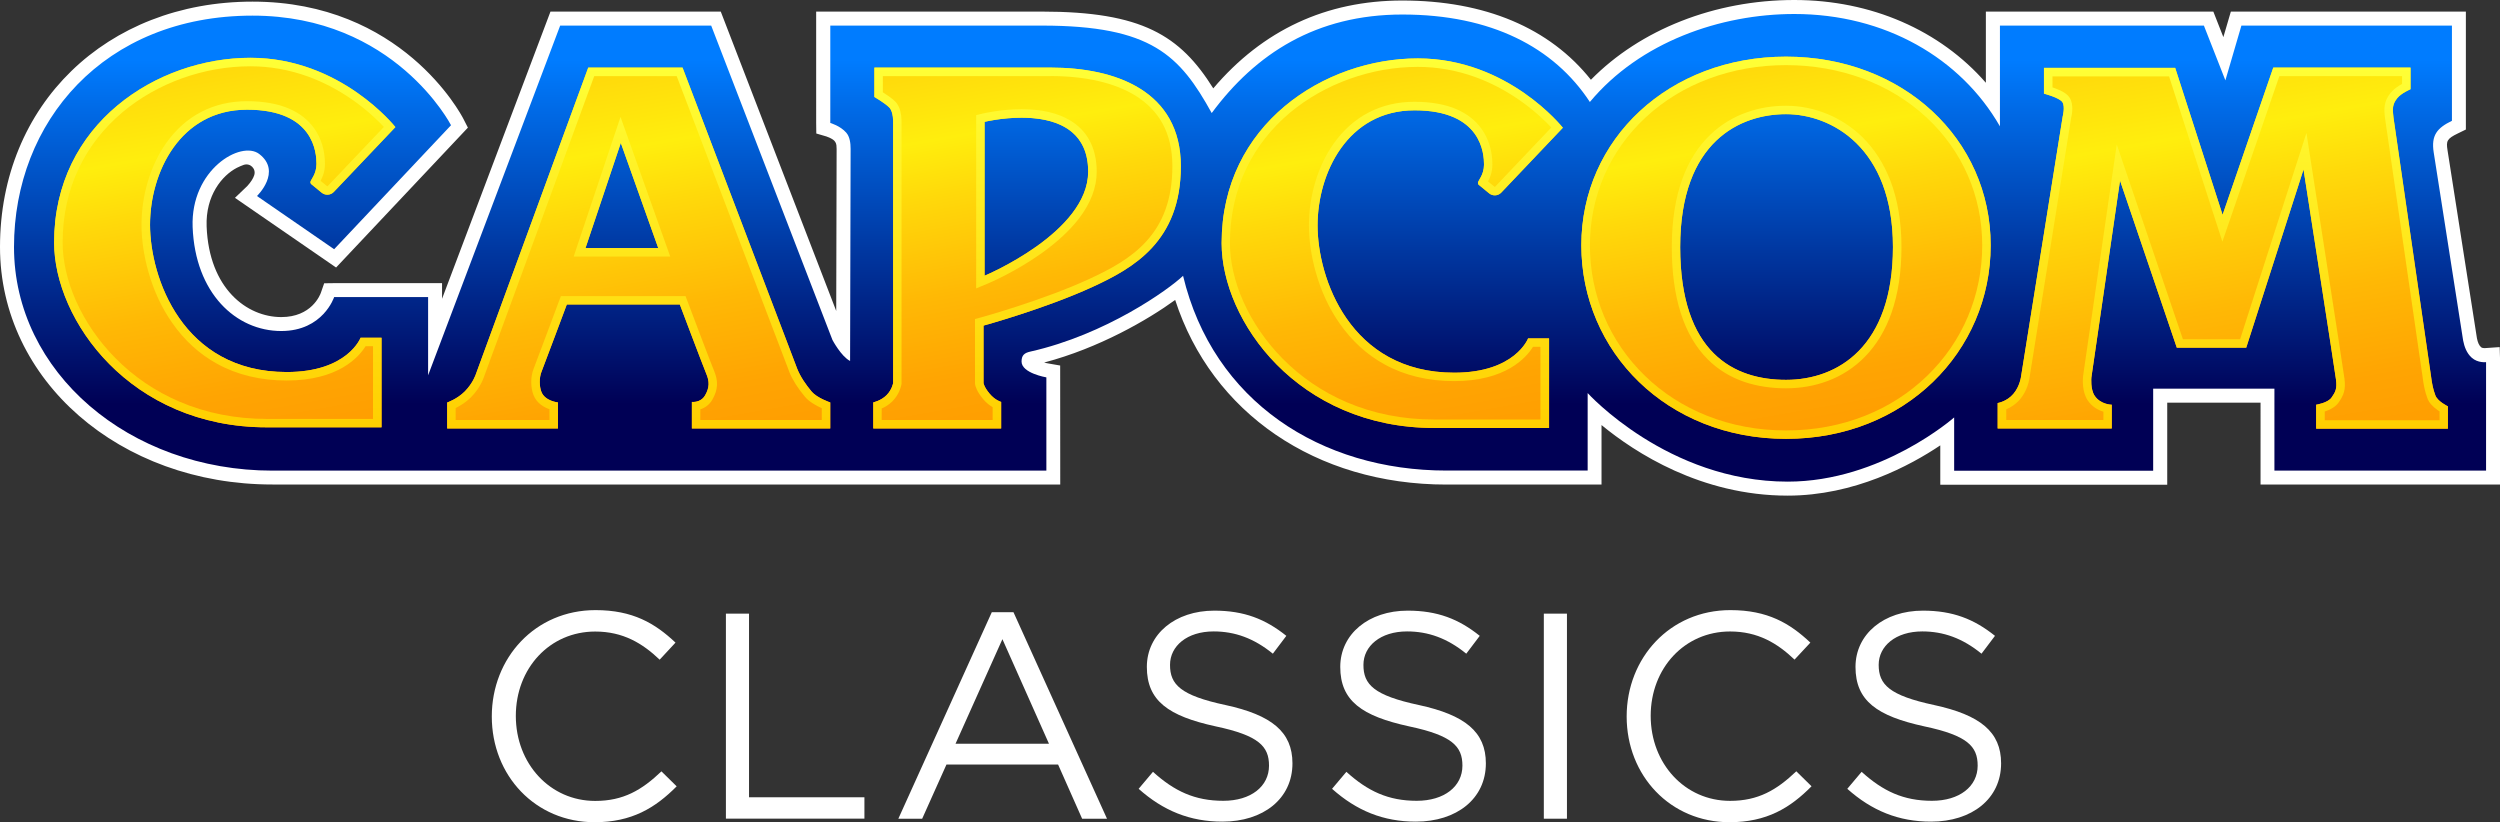 <?xml version="1.0" encoding="utf-8"?>
<!-- Generator: Adobe Illustrator 26.0.3, SVG Export Plug-In . SVG Version: 6.00 Build 0)  -->
<svg version="1.1" id="Layer_1" xmlns="http://www.w3.org/2000/svg" xmlns:xlink="http://www.w3.org/1999/xlink" x="0px" y="0px"
	 viewBox="0 0 3839 1262.6" style="enable-background:new 0 0 3839 1262.6;" xml:space="preserve">
<rect x="0" y="0" width="3839" height="1262.6" fill="#333333" stroke="none"/>
<style type="text/css">
	.st0{fill:#231F20;}
	.st1{fill:#FFFFFF;}
	.st2{fill:url(#SVGID_1_);}
	.st3{fill:url(#SVGID_00000078735829081168591880000008346425154111295878_);}
	.st4{fill:url(#SVGID_00000001661153333249270820000001214040348160775602_);}
	.st5{fill:url(#SVGID_00000107586986020306168260000004438332853620390300_);}
	.st6{fill:url(#SVGID_00000109720439954513455830000000263058447443696046_);}
	.st7{fill:url(#SVGID_00000014622465584184442720000003964941142184981684_);}
	.st8{fill:url(#SVGID_00000084495068728510731560000007281018372043858830_);}
	.st9{fill:url(#SVGID_00000042732233393673026730000004214778654122680707_);}
	.st10{fill:url(#SVGID_00000067942052480066092380000003310942863477050540_);}
	.st11{fill:url(#SVGID_00000085938468640650621920000015924367056649757853_);}
	.st12{fill:url(#SVGID_00000124845171529025315080000010895639035678133680_);}
	.st13{fill:url(#SVGID_00000141445165134059024530000006775205381004574607_);}
	.st14{fill:url(#SVGID_00000032650332480002244170000009141893402879516316_);}
	.st15{display:none;}
	.st16{display:inline;fill:#FF0642;}
	.st17{display:inline;fill:#FFFFFF;stroke:#000000;stroke-width:0.486;stroke-miterlimit:10;}
	.st18{display:inline;fill:#FFCB04;}
	.st19{fill:#034EA2;}
	.st20{fill:url(#SVGID_00000183928289684067508310000010536577333285748145_);}
	.st21{fill:url(#SVGID_00000154392159112845926170000004997236620240017830_);}
	.st22{fill:url(#SVGID_00000067919608556784394240000014269853937748425640_);}
	.st23{fill:url(#SVGID_00000119803401508341916380000000967846289395080626_);}
	.st24{fill:url(#SVGID_00000067938134668628874840000016462756937830148781_);}
	.st25{fill:url(#SVGID_00000033354710288820339820000010848105301618643845_);}
	.st26{fill:url(#SVGID_00000083048982494271302580000007000623387811527558_);}
	.st27{fill:url(#SVGID_00000169560257516757139580000011103434945004440195_);}
	.st28{fill:url(#SVGID_00000000187644414535469800000000821040066531260070_);}
	.st29{fill:url(#SVGID_00000138573267636756111120000014284193401517681792_);}
	.st30{fill:url(#SVGID_00000096030426681398770400000007261285604637735061_);}
	.st31{fill:url(#SVGID_00000064317960697845794190000015118283087749940129_);}
	.st32{fill:url(#SVGID_00000140015184008823422180000006649391241201906089_);}
	.st33{display:inline;fill:#FFFFFF;stroke:#000000;stroke-width:0.488;stroke-miterlimit:10;}
	.st34{fill:url(#SVGID_00000088834788013549353260000005201820423043335307_);}
	.st35{fill:url(#SVGID_00000146474047500330759510000014921935130474725769_);}
	.st36{fill:url(#SVGID_00000096039934154551139920000002602373776279217582_);}
	.st37{fill:url(#SVGID_00000132779363812357351480000007713968358227486133_);}
	.st38{fill:url(#SVGID_00000072971703243624738000000012078975502099571882_);}
	.st39{fill:url(#SVGID_00000033337041808250010510000015623078689294099332_);}
	.st40{fill:url(#SVGID_00000049205568243354183930000014786598490938305709_);}
	.st41{fill:url(#SVGID_00000163764499932684939270000000565160234509626029_);}
	.st42{fill:url(#SVGID_00000054986706946519230100000015087868706997959053_);}
	.st43{fill:url(#SVGID_00000004527422742905614590000011051366312373051311_);}
	.st44{fill:url(#SVGID_00000075136815381373368890000016032915329041011374_);}
	.st45{fill:url(#SVGID_00000101093509895946443500000014604322070537590959_);}
	.st46{fill:url(#SVGID_00000111902185860979764980000010496837712405361064_);}
	.st47{display:inline;fill:#FFFFFF;stroke:#000000;stroke-width:0.516;stroke-miterlimit:10;}
	.st48{fill:url(#SVGID_00000087394342812324498140000006060836375704223931_);}
	.st49{fill:url(#SVGID_00000064345895955533317440000010620603857276526236_);}
	.st50{fill:url(#SVGID_00000039821299965196285390000006517872816822762638_);}
	.st51{fill:url(#SVGID_00000081622655582146932290000012655460035768241325_);}
	.st52{fill:url(#SVGID_00000052800403163584744430000014744694591580597647_);}
	.st53{fill:url(#SVGID_00000079444014372995453400000005994012256755990969_);}
	.st54{fill:url(#SVGID_00000130633142172194972340000013374803070398771391_);}
	.st55{fill:url(#SVGID_00000107547205987924915590000001735237897015162252_);}
	.st56{fill:url(#SVGID_00000141447891238212268330000004204405120261709701_);}
	.st57{fill:url(#SVGID_00000176036390600126354190000011491746599046810499_);}
	.st58{fill:url(#SVGID_00000116940778274364228190000003068295989088681873_);}
	.st59{fill:url(#SVGID_00000119806476348229576190000010588959036217335738_);}
	.st60{fill:url(#SVGID_00000058551301311731263400000016822339614065999798_);}
	.st61{fill:#FFCB04;}
	.st62{fill:url(#SVGID_00000017507742999038139820000011460097730874199950_);}
	.st63{fill:url(#SVGID_00000066491286152416606100000007684692917162657687_);}
	.st64{fill:url(#SVGID_00000012435508797771747850000009947882638275242891_);}
	.st65{fill:url(#SVGID_00000089542699948589126640000001174834682974287805_);}
	.st66{fill:url(#SVGID_00000065765849678592806720000013499541826445018511_);}
	.st67{fill:url(#SVGID_00000163072846965396634940000004472385261332785840_);}
	.st68{fill:url(#SVGID_00000047034761279814144800000006216562223256025746_);}
	.st69{fill:url(#SVGID_00000146473362355005158600000015189179772326758587_);}
	.st70{fill:url(#SVGID_00000034069000228460994970000017063585640984587963_);}
	.st71{fill:url(#SVGID_00000077287859770597578610000008483035292103712949_);}
	.st72{fill:url(#SVGID_00000120556810959057296690000011034665597854063276_);}
	.st73{fill:url(#SVGID_00000161609434739327143340000006193292834164131478_);}
	.st74{fill:url(#SVGID_00000030463158543471569010000005603692845745211569_);}
	.st75{fill:url(#SVGID_00000002357100492164683570000014003155794169449902_);}
	.st76{fill:url(#SVGID_00000080922163245638698750000018285840852970625982_);}
	.st77{fill:url(#SVGID_00000138537302198394358090000001448864843827461274_);}
	.st78{fill:url(#SVGID_00000094603775252536128230000018382492363994378172_);}
	.st79{fill:url(#SVGID_00000176001877610630907630000006222984513553632645_);}
	.st80{fill:url(#SVGID_00000103253206566097560870000006375807200634750856_);}
	.st81{fill:url(#SVGID_00000016058477678945846360000012614557900830449561_);}
	.st82{fill:url(#SVGID_00000057121371178272985260000015098212708481261191_);}
	.st83{fill:url(#SVGID_00000137105413827450048760000000349454892108529061_);}
	.st84{fill:url(#SVGID_00000176751283131462337090000010737996342488035499_);}
	.st85{fill:url(#SVGID_00000161602980442071651860000017623767159989545117_);}
	.st86{fill:url(#SVGID_00000054230165275401788530000015075472246633569182_);}
	.st87{fill:url(#SVGID_00000139284472033698842720000011491799426740346811_);}
	.st88{fill:url(#SVGID_00000051362650845884903480000004509586233888891022_);}
	.st89{fill:url(#SVGID_00000043438455964835252490000004218382696257109388_);}
	.st90{fill:url(#SVGID_00000148661775406814253510000010090829893434856065_);}
	.st91{fill:url(#SVGID_00000015339026607225095660000012756752140616022687_);}
	.st92{fill:url(#SVGID_00000165201110652339989940000010550629833208365751_);}
	.st93{fill:url(#SVGID_00000136402068604708461530000009902811618276318132_);}
	.st94{fill:url(#SVGID_00000142890721503084369980000013688960368173968047_);}
	.st95{fill:url(#SVGID_00000003809189374149935360000000485032905515627188_);}
	.st96{fill:url(#SVGID_00000038410120104051149100000012530466139635157676_);}
	.st97{fill:url(#SVGID_00000176740055882730797750000001292977555371779721_);}
	.st98{fill:url(#SVGID_00000074402407721625196380000003382456059344325028_);}
	.st99{fill:url(#SVGID_00000117638382335984698460000006002314624637545372_);}
	.st100{fill:url(#SVGID_00000000937330630248127600000003425499118525498287_);}
	.st101{fill:url(#SVGID_00000160178258290223747540000012162266671984113553_);}
	.st102{fill:url(#SVGID_00000044159878531593529910000001887701778098243242_);}
	.st103{fill:url(#SVGID_00000115509119760745885410000010567827122789781670_);}
	.st104{fill:url(#SVGID_00000082335246999160285110000009667885781413471932_);}
	.st105{fill:url(#SVGID_00000152965399272705269450000012519060403162378669_);}
	.st106{fill:url(#SVGID_00000113354540130976555660000006390352612349836197_);}
	.st107{fill:url(#SVGID_00000133521982056704086290000016473465903372911546_);}
	.st108{fill:url(#SVGID_00000023270685641404982350000017554438253026838680_);}
	.st109{fill:url(#SVGID_00000090283671254936023040000012491332925914812091_);}
	.st110{fill:url(#SVGID_00000142153887523137044810000015776418992135400585_);}
	.st111{fill:url(#SVGID_00000105406847372740507780000015205233122872469154_);}
	.st112{fill:url(#SVGID_00000035508497046574753970000011301572508059821473_);}
	.st113{fill:url(#SVGID_00000008150674161603005980000006541930784608639673_);}
	.st114{fill:#007CFF;}
	.st115{fill:url(#SVGID_00000052787053923303029530000014825119152054369471_);}
	.st116{fill:url(#SVGID_00000012446332129109877220000003608499299799692162_);}
	.st117{fill:url(#SVGID_00000098190398081957576370000000712554798403274431_);}
	.st118{fill:url(#SVGID_00000103229457208554593700000012391424663970708623_);}
	.st119{fill:url(#SVGID_00000171691161635021212000000008493368131297599880_);}
	.st120{fill:url(#SVGID_00000011747024286873467240000010535215850065384370_);}
	.st121{fill:url(#SVGID_00000055678402629487116390000016994403410173594502_);}
	.st122{fill:url(#SVGID_00000056420560855286135160000003360245649371352225_);}
	.st123{fill:url(#SVGID_00000052819137632019375590000007891365810369715877_);}
	.st124{fill:url(#SVGID_00000054960068858843776680000007099250514907984293_);}
	.st125{fill:url(#SVGID_00000008137499216368484980000001842155169580897161_);}
	.st126{fill:url(#SVGID_00000121960747571378677200000013289643227357854361_);}
	.st127{fill:url(#SVGID_00000032632846704391418400000016786792153677882010_);}
	.st128{fill:url(#SVGID_00000173150942723772819910000015879187803039278471_);}
	.st129{fill:url(#SVGID_00000015319657082817172410000002855404145913869220_);}
	.st130{fill:url(#SVGID_00000049928767663830097490000016032564084171114169_);}
	.st131{fill:url(#SVGID_00000106120228227226179660000013910598793073170106_);}
	.st132{fill:url(#SVGID_00000026162234004790755300000007502441168423822232_);}
	.st133{fill:url(#SVGID_00000127751626774316310330000006741896710326227863_);}
	.st134{fill:url(#SVGID_00000160899426589804783700000015592770025421731989_);}
	.st135{fill:url(#SVGID_00000027589692387851206070000005163854669578493620_);}
	.st136{fill:url(#SVGID_00000057149818541049063340000014493349669677327791_);}
	.st137{fill:url(#SVGID_00000053537043698507418600000009535390339101327781_);}
	.st138{fill:url(#SVGID_00000131338667212048797780000012659857387204912568_);}
	.st139{fill:url(#SVGID_00000116942994295872252620000014322389779621839010_);}
	.st140{fill:url(#SVGID_00000146466774375337633660000011183343726346520729_);}
	.st141{display:inline;fill:#FFFFFF;stroke:#000000;stroke-width:0.641;stroke-miterlimit:10;}
</style>
<g>
	<g>
		<g>
			<g>
				<path class="st0" d="M1511.9,187.1v236.3c0,0,159.1-66.3,159.1-159.8C1671.1,148,1511.9,187.1,1511.9,187.1"/>
				<path class="st0" d="M2742.6,175.2c-69.4,0-162.5,40.8-162.5,204s82.9,204,162.5,204c79.5,0,164.2-51,164.2-204
					C2906.8,226.2,2812,175.2,2742.6,175.2"/>
				<polyline class="st0" points="899.1,380.9 1010.8,380.9 953.3,219.4 899.1,380.9 				"/>
				<path class="st0" d="M585.9,656.3H409.9c-209.9,0-326.7-164.9-326.7-283.9c0-182.4,158-283.7,301.3-283.7
					c138.8,0,222.6,106.5,222.6,106.5L511.4,296c0,0-5.1,2.6-9.3,2.6c-4.3,0-10.2-4.3-10.2-4.3l-11.9-10.2c0,0-3.4-0.8-3.4-4.3
					c0-3.4,9.3-11.9,9.3-28c0-16.1-3.4-83.3-106.6-83.3s-149,96.9-149,176.8c0,79.9,49.1,226.1,209.9,226.1
					c93.6,0,113.4-52.7,113.4-52.7h32.2V656.3z M1274.9,658h-212.4v-40.8c0,0,13.5,1.7,20.3-10.2c6.8-11.9,6.8-21.3,1.7-33.2
					c-5.1-11.9-40.6-106.3-40.6-106.3H870.3c0,0-35.6,95.2-38.9,103.7c-3.4,8.5-3.4,22.1,0,30.6c5.6,14.1,25.4,16.2,25.4,16.2V658
					H686.7v-39.9c0,0,15.4-5.3,27-17c12.7-12.7,16.9-26.3,16.9-26.3l172.7-470.8h144.8l176,462.3c5.1,12.8,13.6,24.7,22.1,34.9
					c8.4,10.2,28.7,17,28.7,17V658z M1677.8,440.5c-72.3,33.4-167.5,59.5-167.5,59.5v88.4c0,0,0.8,6,9.3,16.2
					c8.5,10.2,17.8,12.7,17.8,12.7V658h-196.4v-39.9c0,0,11.9-2.6,20.3-11c8.5-8.5,10.2-18.7,10.2-18.7V188.9c0,0,0.8-17-6-23.8
					c-6.8-6.8-22.8-16.1-22.8-16.1v-45.1c0,0,170.9,0,270.8,0c99.9,0,199.8,35.7,199.8,151.3S1740.4,411.6,1677.8,440.5z
					 M2172.1,169.4c-103.2,0-149,96.9-149,176.8c0,79.9,49.1,226.1,209.9,226.1c93.6,0,113.4-52.7,113.4-52.7h32.2v137.7h-176.1
					c-209.9,0-326.7-164.9-326.7-283.8c0-182.5,158-283.7,301.3-283.7c138.8,0,222.6,106.5,222.6,106.5l-95.6,100.7
					c0,0-5.1,2.5-9.3,2.5c-4.2,0-10.2-4.2-10.2-4.2l-11.9-10.2c0,0-3.4-0.9-3.4-4.3c0-3.4,9.3-11.9,9.3-28
					C2278.8,236.6,2275.4,169.4,2172.1,169.4z M2742.6,673.9c-182.8,0-314.3-134.1-314.3-297.2s134.8-289.6,314.3-289.6
					c179.4,0,314.2,126.5,314.2,289.6S2925.4,673.9,2742.6,673.9z M3759.1,658.3h-202.3v-36.8c0,0,17.8-2.6,23.7-11
					c6-8.5,8.5-13.6,6.8-27.2c-1.7-13.6-49.9-323-49.9-323l-88.1,273.6h-106.6l-87.2-256.6l-44,302.5c0,0-1.7,18.2,5.1,28.1
					c9.3,13.6,26.2,13.6,26.2,13.6V658h-175.2v-39.1c0,0,14-2.1,24.1-14c10.2-11.9,11.9-27.2,11.9-27.2l63.9-399.1
					c0,0,3.8-14.9-0.4-21.7c-4.5-7.2-28.4-13.2-28.4-13.2v-39.6h201.5L3413,330l77.8-226.1h210.8v33.2c0,0-14.1,5.9-20.3,13.6
					c-7.6,9.3-7.6,16.1-6,29.7c1.7,13.6,55.9,382.4,57.6,396.1c1.7,13.6,3.4,21.3,6.8,30.6c3.4,9.3,19.5,16.9,19.5,16.9V658.3z"/>
				<path class="st1" d="M1511.9,187.1v236.3c0,0,159.1-66.3,159.1-159.8C1671.1,148,1511.9,187.1,1511.9,187.1"/>
				<path class="st1" d="M2742.6,175.2c-69.4,0-162.5,40.8-162.5,204s82.9,204,162.5,204c79.5,0,164.2-51,164.2-204
					C2906.8,226.2,2812,175.2,2742.6,175.2"/>
				<polyline class="st1" points="899.1,380.9 1010.8,380.9 953.3,219.4 899.1,380.9 				"/>
				<path class="st1" d="M2745.1,761.1c-132.8,0-234.3-66-285.8-108.4v91.4h-238.2c-200.4,0-360.4-110.2-416.5-283.5
					c-41.8,30.4-116.9,73.9-201.2,96.1c2.3,0.6,4.6,1.2,6.8,1.5l17.8,3.1l0.1,182.7H418.3C183.8,744.1,0,583.8,0,379.3
					C0,161,163.1,2.5,387.8,2.5c228.9,0,320,172.6,323.8,180l6.9,13.5L516.1,410.8l-155.3-107l19-18.2c5.7-6.3,9-11.7,10.5-16.3
					c3.5-10-6.1-19.6-16.1-16.1c-3.1,1.1-6.7,2.6-10.5,4.5c-22.5,11.7-48.2,42.3-46.4,90.1c3.7,95.6,62,139.1,114.6,139.1
					c46.4,0,59.6-33.7,60.9-37.5l5-14.4l15.3-0.2h165.7v24l166.5-441h261.5l177.3,459.7c0.2-94.3,0.6-242.7,0.6-248.7
					c0-2.3-0.1-4.2-0.3-5.7c-0.4-3.6-2.4-6.8-5.4-8.8c-3.6-2.4-7.9-4.1-10.1-4.8l-15.4-4.5l-0.2-16.1V17.8h346.5
					c153.9,0,212.4,36.6,263.3,117.9c76-89.5,173.5-134.9,290.2-134.9c126.9,0,226.4,42,289.7,121.7C2518.7,45.4,2633.2,0,2755.3,0
					c118.2,0,223.9,46.5,294.2,127.1V17.8h349.3l15.4,39.2l11.5-39.2h360.9l0,181.1l-12.1,5.9c-17.2,8.3-18.3,11.8-16.1,25.8
					l45.2,288.9c1.3,6.5,3.3,11,6.4,13.7c1.4,1.2,4.3,1.5,5.5,1.4l23-1.6l0.7,23v188.1h-367.9V618.3h-143.3v126.1h-348.5v-60.5
					C2933.4,714.8,2847.6,761.1,2745.1,761.1z M2416.5,548.2l37.3,41c1.2,1.3,119.3,128.9,291.3,128.9
					c133.7,0,240.4-92.3,241.4-93.2l35.6-31.3l0,107.9h262.7V575.3H3514v125.8h282.1v-127c-4.9-1.9-10.1-4.7-14.9-9
					c-13.5-12.1-17.9-27.6-20-38.2l-45.3-289.8c-5.5-35,9.2-52.9,27.7-64.5l0-112h-285.8l-37.7,129l-50.6-129h-277.1v213.8
					l-40.1-69.8c-58.1-101.3-169.2-161.7-297.1-161.7c-119.8,0-231.1,47.6-297.5,127.4l-18.5,22.2l-15.9-24.2
					c-53.5-81.5-146.9-124.6-269.9-124.6c-114.4,0-204.6,46.7-275.6,142.6l-19.9,26.8l-16.2-29.2c-42.3-76.4-76.6-123.3-241.9-123.3
					h-303.6v113.9c6.4,3.4,13.5,8.3,19.3,15.1c8,9.2,11.9,22,11.9,39c0,8.8-0.8,325.6-0.8,325.6l-0.1,34.7l-31-15.6
					c-18.2-9.2-32.5-34-36.4-41.4l-1.1-2.3l-180.9-469H875L677.5,584l-41.5-7.6v-98.7H526.6c-11.4,19.8-38.6,52.1-94.7,52.1
					c-72.5,0-152.7-56.4-157.5-180.4c-2.6-67.9,35.9-112.4,69.6-129.8c25.2-13,50.2-13.1,67.1-0.2c18.2,13.9,22.7,30.1,23.3,41.2
					c0.8,13.5-3.8,25.8-9.2,35.4l85,58.5l155.8-165.2c-24.4-37.6-108.2-143.9-278-143.9c-203.1,0-344.9,137.3-344.9,333.8
					c0,180.5,164.9,321.9,375.4,321.9h1166.9v-105c-20.6-7-38.1-20.3-38.1-40.9c0-13.4,5.3-30.6,30.3-36.2
					c108.2-24.4,202.3-89.9,224.3-111l27-25.9l8.7,36.4c41.8,174.4,188.8,282.7,383.8,282.7h195.3V548.2z"/>
				<linearGradient id="SVGID_1_" gradientUnits="userSpaceOnUse" x1="1919.5" y1="739.595" x2="1919.5" y2="21.457">
					<stop  offset="0.165" style="stop-color:#000055"/>
					<stop  offset="0.902" style="stop-color:#007CFF"/>
				</linearGradient>
				<path class="st2" d="M692.6,192.3L513.1,382.7L394.6,301c0,0,38.9-37.4,3.4-64.6c-27.8-21.2-105.5,23.8-102.2,112.2
					c3.9,101.9,66.7,159.7,136.1,159.7c64.3,0,81.2-52.1,81.2-52.1h144.3v120.1L860.2,39.3h231.9L1278.3,522
					c0,0,13.5,25.5,27.1,32.3c0,0,0.8-316.7,0.8-325.6c0-8.9-1.2-18.7-6.7-25c-9.1-10.5-24.5-14.9-24.5-14.9V39.3c0,0,214.9,0,325,0
					c168.5,0,211.8,45.9,260.7,134.3c67.5-91.2,160.4-151.3,292.9-151.3c136.4,0,232.8,50.4,287.8,134.3
					c76.9-92.3,200.8-135.1,314-135.1c139.2,0,255.6,67.7,315.7,172.5V39.3h313.2l33,84.1l24.6-84.1h323.3l0,146.2
					c-22.9,11.1-32.1,22.3-28,48.5l45.2,288.9c1.9,9.4,5.2,19.2,13.2,26.4c9.4,8.4,22,6.8,22,6.8v166.6h-325V596.8h-186.2v126.1
					h-305.6V641c0,0-111.7,98.6-255.6,98.6c-184.2,0-307.2-136-307.2-136v119c0,0-13.5,0-216.7,0c-192.8,0-358.4-106-404.6-299.1
					c-21.9,21-118.5,90.3-234.5,116.4c-9,2-13.5,5.5-13.5,15.3c0,17.9,38.1,24.3,38.1,24.3v143.2c0,0-1002.1,0-1188.4,0
					c-220.1,0-396.9-151.3-396.9-343.3S159.3,24,387.8,24C606.2,24,692.6,192.3,692.6,192.3"/>
				<g>
					
						<linearGradient id="SVGID_00000018949196463631917660000001845773454846870186_" gradientUnits="userSpaceOnUse" x1="3443.369" y1="713.944" x2="3329.914" y2="70.509">
						<stop  offset="0" style="stop-color:#FF9D01"/>
						<stop  offset="0.15" style="stop-color:#FFA402"/>
						<stop  offset="0.369" style="stop-color:#FFB805"/>
						<stop  offset="0.629" style="stop-color:#FFD80A"/>
						<stop  offset="0.783" style="stop-color:#FFEE0D"/>
						<stop  offset="1" style="stop-color:#FFD70B"/>
					</linearGradient>
					<path style="fill:url(#SVGID_00000018949196463631917660000001845773454846870186_);" d="M3739.8,607c-3.4-9.3-5.1-17-6.8-30.6
						c-1.7-13.5-55.8-382.4-57.5-396c-1.7-13.6-1.7-20.4,5.9-29.8c6.3-7.7,20.3-13.6,20.3-13.6v-33.2h-210.8L3413,329.9l-72.8-225.7
						h-201.5v39.6c0,0,23.9,6.1,28.4,13.2c4.3,6.8,0.4,21.7,0.4,21.7l-63.9,399c0,0-1.7,15.3-11.9,27.2c-10.2,11.9-24.1,14-24.1,14
						V658h175.2v-36.5c0,0-16.9,0-26.2-13.7c-6.8-9.9-5.1-28-5.1-28l44-302.6l87.2,256.7h106.6l88-273.7c0,0,48.2,309.4,49.9,323
						c1.7,13.6-0.8,18.7-6.8,27.2c-5.9,8.5-23.7,11.1-23.7,11.1v36.8h202.3V624C3759.2,624,3743.1,616.4,3739.8,607z"/>
					
						<linearGradient id="SVGID_00000000907954949550939180000004585828713747470475_" gradientUnits="userSpaceOnUse" x1="3413.434" y1="658.254" x2="3413.434" y2="103.836">
						<stop  offset="5.327789e-09" style="stop-color:#FFCF00"/>
						<stop  offset="1" style="stop-color:#FFFF36"/>
					</linearGradient>
					<path style="fill:url(#SVGID_00000000907954949550939180000004585828713747470475_);" d="M3688.6,116.8v12.1
						c-5.6,3.1-12.7,7.7-17.4,13.5c-11,13.5-10.5,24.9-8.7,39.6c0.9,7,14.6,100.9,29.1,200.2c13.6,93,27.6,189.2,28.4,195.8
						c1.8,14.3,3.7,23.1,7.5,33.5c2.3,6.5,7.6,12.6,15.8,18.3c1,0.7,2,1.3,2.9,1.9v13.7h-176.3v-13.5c7.3-2.3,16.2-6.6,21.3-13.9
						c7.8-11.1,11.1-19.4,9-36.3c-1.7-13.6-48-310.7-50-323.4l-8.4-54.2l-16.8,52.2l-85.1,264.7h-87.8L3267.9,273l-17.4-51.2
						l-7.8,53.5l-44,302.6l0,0.3l0,0.3c-0.4,3.8-1.7,23.5,7.3,36.5c6.4,9.5,15.7,14.7,24,17.2V645h-149.2v-16.5
						c6.3-2.6,14.2-7.2,21-15.1c11.8-13.9,14.4-30.6,14.8-33.8l63.8-398.2c1.3-5.4,4.3-20.9-2.2-31.2c-3.6-5.7-10.5-10.2-22.4-14.6
						c-1.4-0.5-2.7-1-4-1.4v-16.9h179l69.9,216.7l12,37.1l12.7-36.9l74.8-217.3H3688.6 M3701.6,103.8h-210.8L3413,329.9l-72.8-225.7
						h-201.5v39.6c0,0,23.9,6.1,28.4,13.2c4.3,6.8,0.4,21.7,0.4,21.7l-63.9,399c0,0-1.7,15.3-11.9,27.2c-10.2,11.9-24.1,14-24.1,14
						V658h175.2v-36.5c0,0-16.9,0-26.2-13.7c-6.8-9.9-5.1-28-5.1-28l44-302.6l87.2,256.7h106.6l88-273.7c0,0,48.2,309.4,49.9,323
						c1.7,13.6-0.8,18.7-6.8,27.2c-5.9,8.5-23.7,11.1-23.7,11.1v36.8h202.3V624c0,0-16.1-7.6-19.4-17c-3.4-9.3-5.1-17-6.8-30.6
						c-1.7-13.5-55.8-382.4-57.5-396c-1.7-13.6-1.7-20.4,5.9-29.8c6.3-7.7,20.3-13.6,20.3-13.6V103.8L3701.6,103.8z"/>
				</g>
				<g>
					<g>
						
							<linearGradient id="SVGID_00000147930543213367935390000007583906716983843458_" gradientUnits="userSpaceOnUse" x1="993.086" y1="707.681" x2="887.115" y2="106.692">
							<stop  offset="0" style="stop-color:#FF9D01"/>
							<stop  offset="0.15" style="stop-color:#FFA402"/>
							<stop  offset="0.369" style="stop-color:#FFB805"/>
							<stop  offset="0.629" style="stop-color:#FFD80A"/>
							<stop  offset="0.783" style="stop-color:#FFEE0D"/>
							<stop  offset="1" style="stop-color:#FFD70B"/>
						</linearGradient>
						<path style="fill:url(#SVGID_00000147930543213367935390000007583906716983843458_);" d="M1246.2,601.1
							c-8.5-10.2-16.9-22.1-22-34.9l-176.1-462.4H903.3L730.7,574.7c0,0-4.3,13.6-17,26.4c-11.6,11.7-27,17-27,17V658h170.1V618
							c0,0-19.8-2-25.4-16.2c-3.4-8.5-3.4-22.1,0-30.6c3.4-8.5,39-103.7,39-103.7h173.5c0,0,35.6,94.3,40.6,106.3
							c5.1,11.9,5.1,21.3-1.7,33.2c-6.8,11.9-20.3,10.2-20.3,10.2V658h212.5V618C1274.9,618,1254.6,611.2,1246.2,601.1z
							 M899.1,380.9l54.2-161.5l57.5,161.5H899.1z"/>
						
							<linearGradient id="SVGID_00000155847316814473980570000006718310349446345384_" gradientUnits="userSpaceOnUse" x1="980.802" y1="657.981" x2="980.802" y2="103.836">
							<stop  offset="5.327789e-09" style="stop-color:#FFCF00"/>
							<stop  offset="1" style="stop-color:#FFFF36"/>
						</linearGradient>
						<path style="fill:url(#SVGID_00000155847316814473980570000006718310349446345384_);" d="M1039.1,116.8l172.9,454l0,0.1l0,0.1
							c4.8,12,12.7,24.6,24.1,38.3c6.7,8,17.9,14,25.8,17.5V645h-186.5v-16.4c7.9-2.5,14.5-7.8,18.6-15.1
							c8.6-15.1,9.3-28.4,2.3-44.7c-3.9-9.2-28.2-73.2-40.4-105.7l-3.2-8.4h-9H870.3h-9l-3.2,8.5c-0.4,1-35.5,95.2-38.8,103.4
							c-4.7,11.7-4.7,28.6,0,40.2c5,12.5,15.9,18.6,24.5,21.6V645H699.7v-18.4c6.5-3.2,15.6-8.6,23.3-16.3
							c13.8-13.9,19.1-28.4,20.1-31.3l169.4-462.1H1039.1 M881,393.9h18.1h111.7h18.4l-6.2-17.4l-57.5-161.5l-12.6-35.4l-12,35.6
							l-54.2,161.5L881,393.9 M1048.1,103.8H903.3L730.7,574.7c0,0-4.3,13.6-17,26.4c-11.6,11.7-27,17-27,17V658h170.1V618
							c0,0-19.8-2-25.4-16.2c-3.4-8.5-3.4-22.1,0-30.6c3.4-8.5,39-103.7,39-103.7h173.5c0,0,35.6,94.3,40.6,106.3
							c5.1,11.9,5.1,21.3-1.7,33.2c-5.2,9.2-14.5,10.3-18.5,10.3c-1.2,0-1.9-0.1-1.9-0.1V658h212.5V618c0,0-20.4-6.8-28.8-17
							c-8.5-10.2-16.9-22.1-22-34.9L1048.1,103.8L1048.1,103.8z M899.1,380.9l54.2-161.5l57.5,161.5H899.1L899.1,380.9z"/>
					</g>
					<g>
						
							<linearGradient id="SVGID_00000074400369403288792920000015497426109743015303_" gradientUnits="userSpaceOnUse" x1="1611.703" y1="644.866" x2="1511.067" y2="74.136">
							<stop  offset="0" style="stop-color:#FF9D01"/>
							<stop  offset="0.15" style="stop-color:#FFA402"/>
							<stop  offset="0.369" style="stop-color:#FFB805"/>
							<stop  offset="0.629" style="stop-color:#FFD80A"/>
							<stop  offset="0.783" style="stop-color:#FFEE0D"/>
							<stop  offset="1" style="stop-color:#FFD70B"/>
						</linearGradient>
						<path style="fill:url(#SVGID_00000074400369403288792920000015497426109743015303_);" d="M1613.5,103.8
							c-99.9,0-270.8,0-270.8,0v45.1c0,0,16.1,9.3,22.8,16.1c6.8,6.8,6,23.8,6,23.8v399.4c0,0-1.7,10.2-10.2,18.7
							c-8.5,8.5-20.3,11-20.3,11V658h196.4v-40.8c0,0-9.3-2.5-17.8-12.7c-8.5-10.2-9.3-16.2-9.3-16.2v-88.3
							c0,0,95.3-26.2,167.6-59.5c62.7-28.9,135.4-69.7,135.4-185.2S1713.4,103.8,1613.5,103.8z M1511.9,423.4V187.1
							c0,0,159.1-39.1,159.1,76.5C1671.1,357.1,1511.9,423.4,1511.9,423.4z"/>
						
							<linearGradient id="SVGID_00000163789110446006218200000012686217825924261293_" gradientUnits="userSpaceOnUse" x1="1577.092" y1="657.981" x2="1577.092" y2="103.836">
							<stop  offset="5.327789e-09" style="stop-color:#FFCF00"/>
							<stop  offset="1" style="stop-color:#FFFF36"/>
						</linearGradient>
						<path style="fill:url(#SVGID_00000163789110446006218200000012686217825924261293_);" d="M1613.5,116.8
							c53.6,0,98.7,10.5,130.5,30.3c17.7,11.1,31.5,25.2,40.8,41.9c10.3,18.5,15.5,40.7,15.5,66.1c0,105.6-63.2,143.6-127.9,173.4
							c-70.5,32.5-164.7,58.6-165.6,58.8l-9.6,2.6v9.9v88.3v0.9l0.1,0.9c0.3,2.3,2.1,10.6,12.2,22.7c5,6.1,10.3,10.1,14.8,12.7V645
							h-170.4v-17.7c5.1-2.2,11.2-5.8,16.5-11.1c11.1-11.1,13.5-24.3,13.8-25.8l0.2-1.1v-1.1V189.1c0-1.4,0.1-5.9-0.5-11.2
							c-1.2-9.7-4.3-17.1-9.2-22l0,0l0,0c-4.9-4.9-13.2-10.5-19-14.2v-24.8H1613.5 M1498.9,442.9l18-7.5
							c1.7-0.7,41.6-17.5,82.1-46.2c24.1-17.2,43.5-35.1,57.5-53.2c18.3-23.7,27.6-48.1,27.6-72.4c0-18.5-3.8-34.7-11.2-48.3
							c-6.7-12.3-16.5-22.5-29.1-30.1c-19-11.6-44.3-17.5-75-17.5c-32.1,0-58.8,6.5-59.9,6.7l-9.9,2.4v10.2v236.3V442.9
							 M1613.5,103.8c-99.9,0-270.8,0-270.8,0v45.1c0,0,16.1,9.3,22.8,16.1c6.8,6.8,6,23.8,6,23.8v399.4c0,0-1.7,10.2-10.2,18.7
							c-8.5,8.5-20.3,11-20.3,11V658h196.4v-40.8c0,0-9.3-2.5-17.8-12.7c-8.5-10.2-9.3-16.2-9.3-16.2v-88.3
							c0,0,95.3-26.2,167.6-59.5c62.7-28.9,135.4-69.7,135.4-185.2S1713.4,103.8,1613.5,103.8L1613.5,103.8z M1511.9,423.4V187.1
							c0,0,25.9-6.4,56.8-6.4c45.7,0,102.3,13.9,102.3,82.9C1671.1,357.1,1511.9,423.4,1511.9,423.4L1511.9,423.4z"/>
					</g>
					<g>
						
							<linearGradient id="SVGID_00000025409255261867740940000010120849583395416472_" gradientUnits="userSpaceOnUse" x1="2794.347" y1="670.398" x2="2692.045" y2="90.216">
							<stop  offset="0" style="stop-color:#FF9D01"/>
							<stop  offset="0.15" style="stop-color:#FFA402"/>
							<stop  offset="0.369" style="stop-color:#FFB805"/>
							<stop  offset="0.629" style="stop-color:#FFD80A"/>
							<stop  offset="0.783" style="stop-color:#FFEE0D"/>
							<stop  offset="1" style="stop-color:#FFD70B"/>
						</linearGradient>
						<path style="fill:url(#SVGID_00000025409255261867740940000010120849583395416472_);" d="M2742.6,87
							c-179.5,0-314.3,126.5-314.3,289.7s131.4,297.2,314.3,297.2c182.8,0,314.3-134.1,314.3-297.2S2922.1,87,2742.6,87z
							 M2742.6,583.3c-79.6,0-162.5-40.8-162.5-204s93.1-204,162.5-204c69.4,0,164.2,51,164.2,204
							C2906.8,532.2,2822.2,583.3,2742.6,583.3z"/>
						
							<linearGradient id="SVGID_00000080908333685634949340000015076159140386570371_" gradientUnits="userSpaceOnUse" x1="2742.633" y1="673.933" x2="2742.633" y2="87.011">
							<stop  offset="5.327789e-09" style="stop-color:#FFCF00"/>
							<stop  offset="1" style="stop-color:#FFFF36"/>
						</linearGradient>
						<path style="fill:url(#SVGID_00000080908333685634949340000015076159140386570371_);" d="M2742.6,100
							c83.2,0,159.8,28.5,215.6,80.2c55.3,51.2,85.7,121,85.7,196.5c0,76.5-30,147.7-84.6,200.5c-27.2,26.3-59.2,46.9-95.2,61.2
							c-37.7,15-78.5,22.6-121.4,22.6c-42.9,0-83.7-7.6-121.4-22.6c-36-14.3-68.1-34.9-95.2-61.2c-54.6-52.8-84.6-124-84.6-200.5
							c0-75.5,30.4-145.3,85.7-196.5C2582.8,128.5,2659.4,100,2742.6,100 M2742.6,596.3c22.5,0,44-3.8,63.8-11.2
							c22-8.2,41.3-20.8,57.5-37.4c17.7-18.1,31.4-40.9,40.8-67.7c10.1-28.9,15.2-62.8,15.2-100.7c0-37.7-5.6-71.7-16.7-101
							c-10.1-26.5-24.6-49.3-43.2-67.6c-31.2-30.7-74-48.3-117.3-48.3c-20.6,0-40.4,3.2-58.9,9.6c-21.8,7.5-41.1,19.2-57.4,34.8
							c-18.5,17.7-32.9,40.4-42.8,67.4c-10.9,29.7-16.4,65.1-16.4,105.2c0,77.8,18.6,135.8,55.2,172.4c15.8,15.8,35.1,27.6,57.2,35
							C2698.5,593,2719.7,596.3,2742.6,596.3 M2742.6,87c-179.5,0-314.3,126.5-314.3,289.7s131.4,297.2,314.3,297.2
							c182.8,0,314.3-134.1,314.3-297.2S2922.1,87,2742.6,87L2742.6,87z M2742.6,583.3c-79.6,0-162.5-40.8-162.5-204
							s93.1-204,162.5-204c69.4,0,164.2,51,164.2,204C2906.8,532.2,2822.2,583.3,2742.6,583.3L2742.6,583.3z"/>
					</g>
					<g>
						
							<linearGradient id="SVGID_00000097466038516096391290000010755885647392845744_" gradientUnits="userSpaceOnUse" x1="414.587" y1="686.499" x2="310.632" y2="96.941">
							<stop  offset="0" style="stop-color:#FF9D01"/>
							<stop  offset="0.15" style="stop-color:#FFA402"/>
							<stop  offset="0.369" style="stop-color:#FFB805"/>
							<stop  offset="0.629" style="stop-color:#FFD80A"/>
							<stop  offset="0.783" style="stop-color:#FFEE0D"/>
							<stop  offset="1" style="stop-color:#FFD70B"/>
						</linearGradient>
						<path style="fill:url(#SVGID_00000097466038516096391290000010755885647392845744_);" d="M477.9,282.7l16.1,13.2
							c5.6,4.6,13.7,4.1,18.7-1.2l94.5-99.5c0,0-83.8-106.5-222.6-106.5C241.1,88.8,83.1,190,83.1,372.4
							c0,119,116.8,283.8,326.7,283.8h176.1V518.6h-32.2c0,0-19.8,52.7-113.4,52.7c-160.8,0-209.9-146.2-209.9-226.1
							c0-79.9,45.7-176.8,149-176.8c103.3,0,106.6,67.1,106.6,83.3c0,16.1-9.3,24.6-9.3,28C476.7,281.1,477.2,282.1,477.9,282.7z"/>
						
							<linearGradient id="SVGID_00000121973130578066024880000004612098323811397762_" gradientUnits="userSpaceOnUse" x1="345.099" y1="656.288" x2="345.099" y2="88.759">
							<stop  offset="5.327789e-09" style="stop-color:#FFCF00"/>
							<stop  offset="1" style="stop-color:#FFFF36"/>
						</linearGradient>
						<path style="fill:url(#SVGID_00000121973130578066024880000004612098323811397762_);" d="M384.5,101.8
							c30,0,59.7,5.3,88.4,15.7c23.1,8.4,45.6,20.1,66.8,34.7c23.8,16.4,40.8,33.1,49.8,42.7l-86.3,90.9c-0.1,0.1-0.2,0.2-0.5,0.2
							c-0.2,0-0.4-0.1-0.5-0.2l-9.9-8.1c3.1-5.7,6.7-14.4,6.7-26c0-20.9-5.9-40.1-17.1-55.4c-9.1-12.5-21.6-22.2-37.1-29.1
							c-17.8-7.9-39.9-11.8-65.5-11.8c-51.2,0-94.1,22.1-123.8,63.9c-24.3,34.1-38.2,80-38.2,125.9c0,23,3.7,48.1,10.7,72.6
							c8.2,28.9,20.4,55.1,36.3,77.8c18.7,26.9,41.9,48.1,69,63c31,17.1,67,25.7,106.9,25.7c79.3,0,110.8-35.9,121.2-52.7h11.4
							v111.7H409.9c-48,0-93.3-8.9-134.5-26.6c-37.1-15.9-70.2-38.4-98.3-66.9c-25.5-25.8-46.4-56.2-60.5-88.1
							c-13.4-30.2-20.4-61.1-20.4-89.3c0-41.7,8.6-80.6,25.6-115.6c15.6-32.2,38.1-60.7,66.6-84.7
							C241.8,127.4,313.2,101.8,384.5,101.8 M384.5,88.8C241.1,88.8,83.1,190,83.1,372.4c0,119,116.8,283.8,326.7,283.8h176.1V518.6
							h-32.2c0,0-19.8,52.7-113.4,52.7c-160.8,0-209.9-146.2-209.9-226.1c0-79.9,45.7-176.8,149-176.8
							c103.3,0,106.6,67.1,106.6,83.3c0,16.1-9.3,24.6-9.3,28c0,1.3,0.4,2.3,1.1,2.9l16.1,13.2c2.5,2.1,5.6,3.1,8.7,3.1
							c3.7,0,7.3-1.4,10-4.3l94.5-99.5C607.1,195.2,523.3,88.8,384.5,88.8L384.5,88.8z"/>
					</g>
					<g>
						
							<linearGradient id="SVGID_00000096024932463755397490000003096231504866395280_" gradientUnits="userSpaceOnUse" x1="2207.364" y1="687.482" x2="2103.409" y2="97.924">
							<stop  offset="0" style="stop-color:#FF9D01"/>
							<stop  offset="0.15" style="stop-color:#FFA402"/>
							<stop  offset="0.369" style="stop-color:#FFB805"/>
							<stop  offset="0.629" style="stop-color:#FFD80A"/>
							<stop  offset="0.783" style="stop-color:#FFEE0D"/>
							<stop  offset="1" style="stop-color:#FFD70B"/>
						</linearGradient>
						<path style="fill:url(#SVGID_00000096024932463755397490000003096231504866395280_);" d="M2270.6,283.7l16.1,13.2
							c5.6,4.6,13.7,4.1,18.7-1.2l94.5-99.5c0,0-83.8-106.5-222.6-106.5c-143.3,0-301.3,101.2-301.3,283.7
							c0,119,116.8,283.8,326.7,283.8h176.1V519.6h-32.2c0,0-19.8,52.7-113.4,52.7c-160.8,0-209.9-146.2-209.9-226.1
							c0-79.9,45.7-176.8,149-176.8c103.3,0,106.6,67.1,106.6,83.3c0,16.1-9.3,24.6-9.3,28C2269.5,282.1,2269.9,283.1,2270.6,283.7z
							"/>
						
							<linearGradient id="SVGID_00000106134320378792995110000017960479115988243109_" gradientUnits="userSpaceOnUse" x1="2137.875" y1="657.271" x2="2137.875" y2="89.742">
							<stop  offset="5.327789e-09" style="stop-color:#FFCF00"/>
							<stop  offset="1" style="stop-color:#FFFF36"/>
						</linearGradient>
						<path style="fill:url(#SVGID_00000106134320378792995110000017960479115988243109_);" d="M2177.2,102.7
							c30,0,59.7,5.3,88.4,15.7c23.1,8.4,45.6,20.1,66.8,34.7c23.8,16.4,40.8,33.1,49.8,42.7l-86.3,90.9c-0.1,0.1-0.2,0.2-0.5,0.2
							c-0.2,0-0.4-0.1-0.5-0.2l-9.9-8.1c3.1-5.7,6.7-14.4,6.7-26c0-20.9-5.9-40.1-17.1-55.4c-9.1-12.5-21.6-22.2-37.1-29.1
							c-17.8-7.9-39.9-11.8-65.5-11.8c-51.2,0-94.1,22.1-123.8,63.9c-24.3,34.1-38.2,80-38.2,125.9c0,23,3.7,48.1,10.7,72.6
							c8.2,28.9,20.4,55.1,36.3,77.8c18.7,26.9,41.9,48.1,69,63c31,17.1,67,25.7,106.9,25.7c79.3,0,110.8-35.9,121.2-52.7h11.4
							v111.7h-163.1c-48,0-93.3-8.9-134.5-26.6c-37.1-15.9-70.2-38.4-98.3-66.9c-25.5-25.8-46.4-56.2-60.5-88.1
							c-13.4-30.2-20.4-61.1-20.4-89.3c0-41.7,8.6-80.6,25.6-115.6c15.6-32.2,38.1-60.7,66.6-84.7
							C2034.5,128.4,2106,102.7,2177.2,102.7 M2177.2,89.7c-143.3,0-301.3,101.2-301.3,283.7c0,119,116.8,283.8,326.7,283.8h176.1
							V519.6h-32.2c0,0-19.8,52.7-113.4,52.7c-160.8,0-209.9-146.2-209.9-226.1c0-79.9,45.7-176.8,149-176.8
							c103.3,0,106.6,67.1,106.6,83.3c0,16.1-9.3,24.6-9.3,28c0,1.3,0.4,2.3,1.1,2.9l16.1,13.2c2.5,2.1,5.6,3.1,8.7,3.1
							c3.7,0,7.3-1.4,10-4.3l94.5-99.5C2399.8,196.2,2316,89.7,2177.2,89.7L2177.2,89.7z"/>
					</g>
				</g>
				<g class="st15">
					<path class="st16" d="M607,195.3L511.3,296c0,0-5.1,2.5-9.3,2.5c-4.3,0-10.2-4.2-10.2-4.2l-11.8-10.2c0,0-3.4-0.9-3.4-4.3
						s9.3-11.9,9.3-28c0-16.2-3.3-83.3-106.6-83.3c-103.2,0-148.9,96.9-148.9,176.7c0,79.9,49.1,226,209.9,226
						c93.5,0,113.4-52.7,113.4-52.7h32.2v137.6h-176C200,656.2,83.2,491.4,83.2,372.4c0-182.4,157.9-283.6,301.2-283.6
						C523.2,88.9,607,195.3,607,195.3"/>
					<line class="st47" x1="473.6" y1="279.2" x2="513.9" y2="312.3"/>
					<line class="st47" x1="596.9" y1="205.9" x2="489.3" y2="319.2"/>
					<path class="st18" d="M2745.1,761.1c-132.8,0-234.3-66-285.8-108.4v91.4h-238.2c-200.4,0-360.4-110.2-416.5-283.5
						c-41.8,30.4-116.9,73.9-201.2,96.1c2.3,0.6,4.6,1.2,6.8,1.5l17.8,3.1l0.1,182.7H418.3C183.8,744.1,0,583.8,0,379.3
						C0,161,163.1,2.5,387.8,2.5c228.9,0,320,172.6,323.8,180l6.9,13.5L516.1,410.8l-155.3-107l19-18.2c4.9-4.9,12.2-15.5,11.7-22.6
						c-0.1-1.3,1-6.8-5.3-11.5c-1.4-1.1-10.3,0-22.6,6.3c-22.5,11.7-48.2,42.3-46.4,90.1c3.7,95.6,62,139.1,114.6,139.1
						c46.4,0,59.6-33.7,60.9-37.5l5-14.4l15.3-0.2h165.7v24l166.5-441h261.5l177.3,459.7c0.2-94.3,0.6-242.7,0.6-248.7
						c0-8.6-1.5-11-1.6-11.1c-3.5-4.1-11-7.3-14.2-8.2l-15.4-4.5l-0.2-16.1V17.8h346.5c153.9,0,212.4,36.6,263.3,117.9
						c76-89.5,173.5-134.9,290.2-134.9c126.9,0,226.4,42,289.7,121.7C2518.7,45.4,2633.2,0,2755.3,0c118.2,0,223.9,46.5,294.2,127.1
						V17.8h349.3l15.4,39.2l11.5-39.2h360.9l0,181.1l-12.1,5.9c-17.2,8.3-18.3,11.8-16.1,25.8l45.2,288.9c1.3,6.5,3.3,11,6.4,13.7
						c1.4,1.2,4.3,1.5,5.5,1.4l23-1.6l0.7,23v188.1h-367.9V618.3h-143.3v126.1h-348.5v-60.5C2933.4,714.8,2847.6,761.1,2745.1,761.1
						z M2416.5,548.2l37.3,41c1.2,1.3,119.3,128.9,291.3,128.9c133.7,0,240.4-92.3,241.4-93.2l35.6-31.3l0,107.9h262.7V575.3H3514
						v125.8h282.1v-127c-4.9-1.9-10.1-4.7-14.9-9c-13.5-12.1-17.9-27.6-20-38.2l-45.3-289.8c-5.5-35,9.2-52.9,27.7-64.5l0-112
						h-285.8l-37.7,129l-50.6-129h-277.1v213.8l-40.1-69.8c-58.1-101.3-169.2-161.7-297.1-161.7c-119.8,0-231.1,47.6-297.5,127.4
						l-18.5,22.2l-15.9-24.2c-53.5-81.5-146.9-124.6-269.9-124.6c-114.4,0-204.6,46.7-275.6,142.6l-19.9,26.8l-16.2-29.2
						c-42.3-76.4-76.6-123.3-241.9-123.3h-303.6v113.9c6.4,3.4,13.5,8.3,19.3,15.1c8,9.2,11.9,22,11.9,39c0,8.8-0.8,325.6-0.8,325.6
						l-0.1,34.7l-31-15.6c-18.2-9.2-32.5-34-36.4-41.4l-1.1-2.3l-180.9-469H875L677.5,584l-41.5-7.6v-98.7H526.6
						c-11.4,19.8-38.6,52.1-94.7,52.1c-72.5,0-152.7-56.4-157.5-180.4c-2.6-67.9,35.9-112.4,69.6-129.8c25.2-13,50.2-13.1,67.1-0.2
						c18.2,13.9,22.7,30.1,23.3,41.2c0.8,13.5-3.8,25.8-9.2,35.4l85,58.5l155.8-165.2c-24.4-37.6-108.2-143.9-278-143.9
						c-203.1,0-344.9,137.3-344.9,333.8c0,180.5,164.9,321.9,375.4,321.9h1166.9v-105c-20.6-7-38.1-20.3-38.1-40.9
						c0-13.4,5.3-30.6,30.3-36.2c108.2-24.4,202.3-89.9,224.3-111l27-25.9l8.7,36.4c41.8,174.4,188.8,282.7,383.8,282.7h195.3V548.2
						z"/>
				</g>
			</g>
		</g>
	</g>
	<g>
		<path class="st1" d="M913.1,1262.6c-90.9,0-157.9-71.5-157.9-162.4c0-90,66.6-163.3,159.3-163.3c57.1,0,91.3,20.2,122.8,49.9
			L1013,1013c-26.5-25.2-56.2-43.2-99-43.2c-69.7,0-121.9,56.2-121.9,129.6c0,73.4,52.6,130.5,121.9,130.5
			c43.2,0,71.5-16.6,101.7-45.4l23.4,23C1006.2,1240.6,970.2,1262.6,913.1,1262.6z"/>
		<path class="st1" d="M1114.7,942.3h35.5v282h177.2v32.8h-212.7V942.3z"/>
		<path class="st1" d="M1699.9,1257.2h-38.2l-36.9-83.2h-171.4l-37.3,83.2h-36.6l143.5-317.1h33.3L1699.9,1257.2z M1539.3,981.5
			l-72,160.6h143.5L1539.3,981.5z"/>
		<path class="st1" d="M1882.1,1082.7c70.2,15.3,102.6,40.9,102.6,89.5c0,54.5-45,89.5-107.5,89.5c-49.9,0-90.9-16.7-128.7-50.4
			l22-26.1c32.8,29.7,64.3,44.5,108,44.5c42.3,0,70.2-22,70.2-54c0-29.7-15.8-46.3-81.9-60.3c-72.4-15.8-105.7-39.1-105.7-91.3
			c0-50.4,43.6-86.4,103.5-86.4c45.9,0,78.7,13,110.7,38.7l-20.7,27.4c-29.2-23.8-58.5-34.2-90.9-34.2c-40.9,0-67,22.5-67,51.3
			C1796.6,1051.2,1812.8,1067.9,1882.1,1082.7z"/>
		<path class="st1" d="M2179.1,1082.7c70.2,15.3,102.6,40.9,102.6,89.5c0,54.5-45,89.5-107.5,89.5c-49.9,0-90.9-16.7-128.7-50.4
			l22-26.1c32.8,29.7,64.3,44.5,108,44.5c42.3,0,70.2-22,70.2-54c0-29.7-15.8-46.3-81.9-60.3c-72.4-15.8-105.7-39.1-105.7-91.3
			c0-50.4,43.6-86.4,103.5-86.4c45.9,0,78.7,13,110.7,38.7l-20.7,27.4c-29.2-23.8-58.5-34.2-90.9-34.2c-40.9,0-67,22.5-67,51.3
			C2093.6,1051.2,2109.8,1067.9,2179.1,1082.7z"/>
		<path class="st1" d="M2406.2,942.3v314.9h-35.5V942.3L2406.2,942.3L2406.2,942.3z"/>
		<path class="st1" d="M2655.8,1262.6c-90.9,0-157.9-71.5-157.9-162.4c0-90,66.6-163.3,159.3-163.3c57.1,0,91.3,20.2,122.8,49.9
			l-24.3,26.1c-26.5-25.2-56.2-43.2-99-43.2c-69.7,0-121.9,56.2-121.9,129.6c0,73.4,52.6,130.5,121.9,130.5
			c43.2,0,71.5-16.6,101.7-45.4l23.4,23C2749,1240.6,2713,1262.6,2655.8,1262.6z"/>
		<path class="st1" d="M2970.3,1082.7c70.2,15.3,102.6,40.9,102.6,89.5c0,54.5-45,89.5-107.5,89.5c-49.9,0-90.9-16.7-128.7-50.4
			l22-26.1c32.8,29.7,64.3,44.5,108,44.5c42.3,0,70.2-22,70.2-54c0-29.7-15.8-46.3-81.9-60.3c-72.4-15.8-105.7-39.1-105.7-91.3
			c0-50.4,43.6-86.4,103.5-86.4c45.9,0,78.7,13,110.7,38.7l-20.7,27.4c-29.2-23.8-58.5-34.2-90.9-34.2c-40.9,0-67,22.5-67,51.3
			C2884.9,1051.2,2901.1,1067.9,2970.3,1082.7z"/>
	</g>
</g>
</svg>
